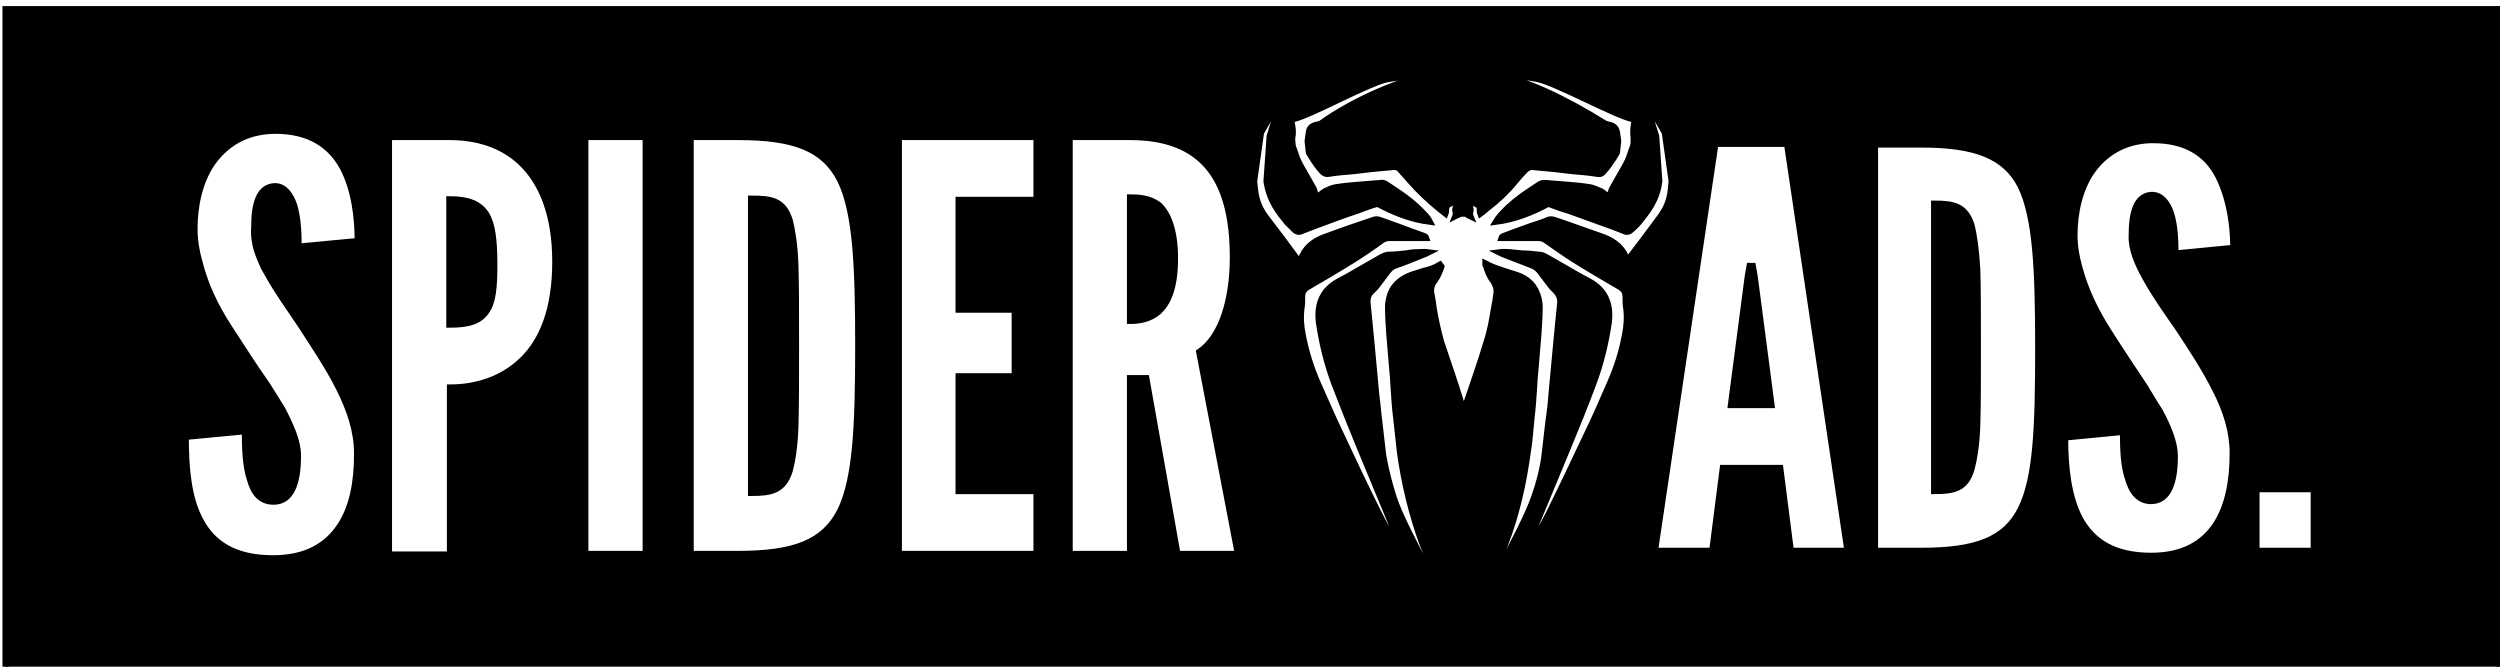 <svg width="300" height="80" xmlns="http://www.w3.org/2000/svg">
 <g>
  <title>background</title>
  <rect fill="#fff" id="canvas_background" height="82" width="302" y="-1" x="-1"/>
  <g display="none" overflow="visible" y="0" x="0" height="100%" width="100%" id="canvasGrid">
   <rect fill="url(#gridpattern)" stroke-width="0" y="1" x="1" height="480" width="640"/>
  </g>
 </g>
 <g>
  <title>Layer 1</title>
  <style transform="matrix(0.083,0,0,0.083,0,0) " type="text/css">.st0{fill:black;}</style>
  <g stroke="null" id="svg_12">
   <g stroke="null" transform="matrix(0.748,0,0,0.748,-2119.957,-1664.159) " id="svg_5">
    <path stroke="null" id="svg_6" d="m3015.461,2256.486l0,19.8c1.3,0 3.1,-0.2 4.6,-1.5c1.4,-1.3 2.6,-3.7 2.6,-8.5c0,-4.7 -1.2,-7.3 -2.6,-8.6c-1.5,-1.1 -3.2,-1.2 -4.6,-1.2z" class="st0"/>
    <path stroke="null" id="svg_7" d="m2906.261,2256.786l0,20.1c3,0 4.8,-0.5 5.9,-2.1c1.1,-1.5 1.3,-3.9 1.3,-7.6c0,-3.7 -0.3,-6.4 -1.3,-8c-1.1,-1.7 -2.9,-2.4 -5.9,-2.4z" class="st0"/>
    <path stroke="null" id="svg_8" d="m2960.861,2260.186c-1,-3.2 -2.9,-3.5 -6.2,-3.5l0,47.2c3.3,0 5.2,-0.4 6.2,-3.6c0.4,-1.5 0.8,-3.9 0.9,-7.1c0.1,-3.2 0.1,-7.5 0.1,-12.9c0,-5.5 0,-9.7 -0.1,-12.9c-0.1,-3.2 -0.5,-5.6 -0.9,-7.2z" class="st0"/>
    <polygon stroke="null" id="svg_9" points="3115.361,2267.486 3114.861,2267.486 3114.561,2269.186 3111.861,2289.786 3118.361,2289.786 3115.661,2269.186 " class="st0"/>
    <path stroke="null" id="svg_10" d="m2835.061,2226.286l0,108.7l400.1,0l0,-108.7l-400.1,0zm42.1,42.6c1.4,2.5 3.3,5.2 5.2,8c2.2,3.4 4.5,6.8 6.2,10.2c1.7,3.4 2.9,6.8 2.9,10.5c0,4.5 -0.7,8.6 -2.8,11.7c-2.1,3.1 -5.4,5.1 -10.7,5.1c-6.2,0 -9.7,-2.4 -11.6,-6c-2,-3.6 -2.4,-8.5 -2.4,-13.5l9.5,-0.9c0,2.8 0.1,5.6 0.8,7.7c0.6,2.2 1.7,3.6 3.8,3.6c2.9,0 3.9,-3.1 3.9,-7.4c0,-2.2 -1.1,-4.7 -2.5,-7.4c-0.8,-1.3 -1.6,-2.6 -2.5,-4c-1.9,-2.7 -3.9,-5.8 -6.1,-9.2c-2.2,-3.4 -3.8,-6.8 -4.7,-10.4c-0.5,-1.7 -0.8,-3.6 -0.8,-5.4c0,-3.6 0.8,-7.6 2.9,-10.6c2.1,-2.9 5.2,-5 9.8,-5.1c5.8,-0.1 9.2,2.4 11.1,5.9c1.9,3.6 2.4,8.1 2.4,11.8l-9.5,0.9c0,-2.2 -0.1,-4.6 -0.7,-6.6c-0.6,-1.8 -1.6,-3.1 -3.1,-3.1c-2.5,0.1 -3.3,2.7 -3.3,6.6c-0.2,2.7 0.8,5.1 2.2,7.6zm40.8,13.7c-3.2,3.1 -7.4,4.4 -11.6,4.4l0,26.8l-9.8,0l0,-67l9.7,0c4.2,0 8.4,1.1 11.6,4.2c3.2,3.1 5.4,8.2 5.4,15.8c0,7.7 -2.1,12.7 -5.3,15.8zm19.8,31.1l-9.7,0l0,-66.9l9.7,0l0,66.9zm31.2,-6.9c-2.6,5.1 -7.4,6.9 -16.4,6.9l-7.6,0l0,-66.9l7.6,0c9,0 13.8,1.8 16.4,6.9c2.5,5.1 2.9,13.5 2.9,26.6c0,13.1 -0.4,21.4 -2.9,26.5zm31.5,-49.9l-12.5,0l0,17.6l9,0l0,10.7l-9,0l0,18.4l12.5,0l0,10.1l-22.1,0l0,-66.9l22.1,0l0,10.1zm22.6,56.8l-5,-28.2l-2.6,0l0,28.2l-9.7,0l0,-66.9l9.7,0c11.6,0 16.5,6.6 16.5,19.3c0,6.6 -1.7,12.7 -5.4,15.2l6.2,32.4l-9.7,0zm72.3,-46.9c-0.1,-0.1 -0.1,-0.2 -0.2,-0.3c-0.6,-1.8 -1.9,-2.9 -3.7,-3.6c-2.6,-0.9 -5.3,-1.9 -8,-2.8c-0.3,-0.1 -0.6,-0.1 -0.9,0c-0.9,0.4 -1.9,0.7 -2.8,1c-1.4,0.5 -2.8,1 -4.1,1.5c-0.2,0.1 -0.5,0.1 -0.6,0.4c0.2,0 0.4,0 0.6,0c1.8,0 3.6,0 5.3,0c0.4,0 0.8,0.1 1.1,0.3c1.6,1.1 3.1,2.2 4.7,3.2c2.4,1.5 4.8,2.9 7.2,4.3c0.7,0.4 1,0.9 1,1.6c0,0.6 0,1.2 0.1,1.8c0.2,1.5 0.1,2.9 -0.2,4.4c-0.5,2.7 -1.3,5.2 -2.4,7.7c-1.2,2.8 -2.4,5.5 -3.7,8.2c-2,4.2 -4,8.5 -6.1,12.7c-1,2 -2.2,4 -3.3,6c0,0 -0.1,0 -0.1,0.1c0.4,-1.5 0.7,-2.9 1.3,-4.3c1.7,-4.1 3.4,-8.2 5.1,-12.3c1.4,-3.4 2.8,-6.8 4.1,-10.3c1.2,-3.2 2,-6.5 2.5,-9.9c0.1,-0.9 0.1,-1.8 -0.1,-2.7c-0.4,-1.7 -1.4,-2.9 -3,-3.8c-0.5,-0.3 -1,-0.5 -1.5,-0.8c-1.8,-1 -3.6,-2.1 -5.4,-3.1c-0.4,-0.2 -0.7,-0.4 -1.2,-0.4c-0.9,-0.1 -1.8,-0.2 -2.7,-0.2c-0.6,-0.1 -1.3,-0.1 -1.9,-0.2c-0.5,0 -1.1,-0.1 -1.8,0c0.4,0.2 0.6,0.3 0.9,0.4c1.5,0.6 2.9,1.1 4.4,1.7c0.5,0.2 0.9,0.5 1.3,1c0.3,0.4 0.6,0.8 0.9,1.2c0.5,0.6 0.9,1.3 1.5,1.8c0.7,0.7 0.9,1.4 0.8,2.2c-0.1,1 -0.2,2 -0.3,3c-0.1,1 -0.2,2.1 -0.3,3.1c-0.1,1.4 -0.3,2.9 -0.4,4.3c-0.1,1.4 -0.3,2.9 -0.4,4.3c-0.1,1.5 -0.3,3 -0.5,4.4c-0.2,1.7 -0.4,3.4 -0.6,5.2c-0.3,2.3 -0.9,4.6 -1.7,6.8c-1.8,5.2 -9.8,19.1 -10.4,19.9c-0.3,-0.2 4.5,-9.2 5.7,-12.3c1.9,-4.9 3,-9.9 3.7,-15c0.3,-1.8 0.4,-3.6 0.6,-5.5c0.2,-1.6 0.3,-3.2 0.4,-4.7c0,-0.5 0.1,-1.1 0.1,-1.6c0.1,-1.2 0.2,-2.4 0.3,-3.5c0.1,-1.2 0.2,-2.4 0.3,-3.6c0.1,-1.5 0.2,-2.9 0.2,-4.4c0,-0.5 -0.1,-0.9 -0.2,-1.4c-0.5,-1.9 -1.7,-3.1 -3.6,-3.7c-0.6,-0.2 -1.3,-0.4 -1.9,-0.6c-0.9,-0.3 -1.8,-0.6 -2.6,-1c-0.1,-0.1 -0.2,-0.1 -0.4,-0.2c0,0.2 0,0.3 0.1,0.3c0.2,0.8 0.6,1.8 1.1,2.4c0.4,0.6 0.7,1.3 0.6,2c-0.1,0.9 -0.2,1.5 -0.4,2.5c-0.3,1.8 -0.6,3.6 -1.2,5.4c-1,3.4 -2.1,6.4 -3.2,9.7l0,1.1c-0.1,0.2 -0.2,0.4 -0.3,0.6c0,0 0,0 0,0c0,0 0,0 0,0c0,0 0,0 0,0c0,0 0,0 -0.1,0c0,0 0,0 0,-0.1l-0.1,0c0,0 0,0 0,0.1c0,0 0,0 -0.1,0c0,0 0,0 0,0c0,0 0,0 0,0c0,0 0,0 0,0c-0.1,-0.2 -0.2,-0.4 -0.3,-0.6l0,-1.1c-1,-3.3 -2.1,-6.4 -3.2,-9.7c-0.5,-1.8 -0.9,-3.6 -1.2,-5.4c-0.1,-0.9 -0.2,-1.5 -0.4,-2.5c-0.1,-0.7 0.1,-1.4 0.6,-2c0.5,-0.7 0.9,-1.7 1.1,-2.4c0,-0.1 0,-0.2 0.1,-0.3c-0.2,0.1 -0.3,0.1 -0.4,0.2c-0.8,0.5 -1.7,0.8 -2.6,1c-0.6,0.2 -1.3,0.4 -1.9,0.6c-1.9,0.7 -3.2,1.9 -3.6,3.7c-0.1,0.4 -0.2,0.9 -0.2,1.4c0,1.5 0.1,2.9 0.2,4.4c0.1,1.2 0.2,2.4 0.3,3.6c0.1,1.2 0.2,2.4 0.3,3.5c0,0.5 0.1,1.1 0.1,1.6c0.1,1.6 0.2,3.2 0.4,4.7c0.2,1.8 0.4,3.6 0.6,5.5c0.7,5.1 1.9,10.1 3.7,15c1.2,3.1 6,12.1 5.7,12.3c-0.7,-0.8 -8.7,-14.7 -10.4,-19.9c-0.7,-2.2 -1.3,-4.5 -1.7,-6.8c-0.2,-1.7 -0.4,-3.4 -0.6,-5.2c-0.2,-1.5 -0.3,-3 -0.5,-4.4c-0.1,-1.4 -0.3,-2.9 -0.4,-4.3c-0.1,-1.4 -0.3,-2.9 -0.4,-4.3c-0.1,-1 -0.2,-2.1 -0.3,-3.1c-0.1,-1 -0.2,-2 -0.3,-3c-0.1,-0.9 0.1,-1.6 0.8,-2.2c0.6,-0.5 1,-1.2 1.5,-1.8c0.3,-0.4 0.6,-0.8 0.9,-1.2c0.3,-0.4 0.7,-0.8 1.3,-1c1.5,-0.5 2.9,-1.1 4.4,-1.7c0.3,-0.1 0.5,-0.2 0.9,-0.4c-0.7,-0.1 -1.2,0 -1.8,0c-0.7,0 -1.3,0.1 -1.9,0.2c-0.9,0.1 -1.8,0.2 -2.7,0.2c-0.4,0 -0.8,0.2 -1.2,0.4c-1.8,1 -3.6,2.1 -5.4,3.1c-0.5,0.3 -1,0.5 -1.5,0.8c-1.6,0.9 -2.6,2.1 -3,3.8c-0.2,0.9 -0.2,1.8 -0.1,2.7c0.5,3.4 1.3,6.7 2.5,9.9c1.3,3.4 2.7,6.9 4.1,10.3c1.7,4.1 3.4,8.2 5.1,12.3c0.6,1.4 0.9,2.8 1.3,4.3c-0.1,0 -0.1,0 -0.1,-0.1c-1.1,-2 -2.3,-4 -3.3,-6c-2.1,-4.2 -4.1,-8.4 -6.1,-12.7c-1.3,-2.7 -2.5,-5.5 -3.7,-8.2c-1.1,-2.5 -1.9,-5.1 -2.4,-7.7c-0.3,-1.5 -0.4,-2.9 -0.2,-4.4c0.1,-0.6 0.1,-1.2 0.1,-1.8c0,-0.7 0.3,-1.2 1,-1.6c2.4,-1.4 4.8,-2.8 7.2,-4.3c1.6,-1 3.2,-2.1 4.7,-3.2c0.4,-0.2 0.7,-0.3 1.1,-0.3c1.8,0 3.6,0 5.3,0c0.2,0 0.4,0 0.6,0c-0.1,-0.3 -0.4,-0.3 -0.6,-0.4c-1.4,-0.5 -2.8,-1 -4.1,-1.5c-0.9,-0.3 -1.9,-0.7 -2.8,-1c-0.3,-0.1 -0.6,-0.1 -0.9,0c-2.7,0.9 -5.3,1.8 -8,2.8c-1.8,0.7 -3.1,1.8 -3.7,3.6c0,0.1 -0.1,0.2 -0.2,0.3c-0.1,-0.1 -0.2,-0.2 -0.3,-0.3c-1.7,-2.3 -3.4,-4.6 -5.1,-6.8c-1.8,-2.4 -1.7,-4.2 -1.9,-5.8l1.1,-7.8l3.4,-5.9l-2,6.5l-0.5,7.2c0.5,3.3 2.1,5.1 3.3,6.6c0.4,0.4 0.8,0.8 1.2,1.2c0.3,0.3 0.7,0.4 1.1,0.2c0.6,-0.2 1.2,-0.5 1.8,-0.7c2.4,-0.9 4.8,-1.8 7.2,-2.6c1.1,-0.4 2.1,-0.8 3.2,-1.1c2.6,1.4 5.3,2.5 8.4,2.9c-0.3,-0.6 -0.7,-1 -1.1,-1.4c-1.2,-1.3 -2.6,-2.4 -4.1,-3.4c-0.6,-0.4 -1.2,-0.8 -1.8,-1.2c-0.3,-0.2 -0.6,-0.3 -1,-0.2c-1.3,0.1 -2.6,0.2 -3.8,0.3c-1.1,0.1 -2.3,0.2 -3.4,0.4c-0.6,0.1 -1.1,0.4 -1.6,0.6c-0.4,0.2 -0.9,0.8 -1.4,0.9c-0.2,-0.3 -0.3,-0.9 -0.4,-1.2c-0.7,-1.2 -1.4,-2.5 -2.1,-3.7c-0.4,-0.7 -0.7,-1.4 -0.9,-2.1l-0.4,-1.1c0,-0.3 -0.1,-0.7 -0.1,-1c0,-0.1 0,-0.2 0,-0.3c0.2,-1 0.1,-1.9 -0.2,-2.9c0.2,-0.1 0.3,-0.1 0.5,-0.2c2.9,-0.7 12.2,-5.9 15.1,-6.4c1.8,-0.3 7.9,-1.2 9.4,-1c-0.9,0.1 -1.7,0.3 -2.4,0.4c-4.6,0.5 -12.7,4.1 -17.7,7.7c-0.3,0.2 -0.7,0.2 -1,0.3c-0.6,0.2 -0.9,0.5 -1,1.1c-0.1,0.5 -0.2,1.5 -0.2,1.5l0.2,1.8c0,0 1,1.8 2.1,3c0.3,0.3 0.6,0.5 1.1,0.4c1.2,-0.2 2.4,-0.3 3.6,-0.4c1.2,-0.1 2.4,-0.3 3.6,-0.4c1.1,-0.1 2.1,-0.2 3.2,-0.3c0.5,0 0.8,0.1 1.1,0.5c0.5,0.6 1.1,1.2 1.6,1.8c1.4,1.6 2.9,3 4.6,4.4c0.3,0.2 0.6,0.5 1,0.8c0.2,-0.5 -0.1,-1 0.4,-1.4c0.4,-0.3 1,-0.5 1.6,-0.5c-0.1,0.4 -0.3,0.8 -0.4,1.1c-0.1,0.4 0.2,0.7 0,1.2c0.2,-0.1 0.3,-0.2 0.4,-0.2c0.1,-0.1 0.3,-0.1 0.4,-0.2l0.8,0c0.1,0 0.3,0.1 0.4,0.2c0.1,0.1 0.2,0.1 0.4,0.2c-0.2,-0.5 0.1,-0.8 0,-1.2c-0.1,-0.4 -0.2,-0.7 -0.4,-1.1c0.6,0.1 1.2,0.2 1.6,0.5c0.5,0.3 0.2,0.9 0.4,1.4c0.4,-0.3 0.7,-0.5 1,-0.8c1.7,-1.3 3.2,-2.7 4.6,-4.4c0.5,-0.6 1,-1.2 1.6,-1.8c0.3,-0.3 0.7,-0.5 1.1,-0.5c1.1,0.1 2.1,0.2 3.2,0.3c1.2,0.1 2.4,0.3 3.6,0.4c1.2,0.1 2.4,0.2 3.6,0.4c0.5,0.1 0.8,0 1.1,-0.4c1.1,-1.2 2.1,-3 2.1,-3l0.2,-1.8c0,0 -0.1,-1 -0.2,-1.5c-0.1,-0.5 -0.4,-0.9 -1,-1.1c-0.3,-0.1 -0.7,-0.1 -1,-0.3c-5.9,-3.7 -13.2,-7.3 -17.7,-7.7c-0.8,-0.1 -1.5,-0.2 -2.4,-0.4c1.5,-0.2 7.5,0.6 9.4,1c2.9,0.6 12.2,5.7 15.1,6.4c0.1,0 0.3,0.1 0.5,0.2c-0.3,1 -0.3,1.9 -0.2,2.9c0,0.1 0,0.2 0,0.3c0,0.3 0,0.7 -0.1,1l-0.4,1.1c-0.2,0.7 -0.5,1.4 -0.9,2.1c-0.7,1.2 -1.4,2.5 -2.1,3.7c-0.1,0.3 -0.3,0.9 -0.4,1.2c-0.5,-0.1 -0.9,-0.7 -1.4,-0.9c-0.5,-0.2 -1.1,-0.5 -1.6,-0.6c-1.1,-0.2 -2.3,-0.3 -3.4,-0.4c-1.3,-0.1 -2.6,-0.2 -3.8,-0.3c-0.4,0 -0.7,0 -1,0.2c-0.6,0.4 -1.2,0.8 -1.8,1.2c-1.5,1 -2.9,2.1 -4.1,3.4c-0.4,0.4 -0.8,0.9 -1.1,1.4c3.1,-0.4 5.8,-1.5 8.4,-2.9c1.1,0.4 2.1,0.8 3.2,1.1c2.4,0.9 4.8,1.7 7.2,2.6c0.6,0.2 1.2,0.5 1.8,0.7c0.4,0.2 0.8,0.1 1.1,-0.2c0.4,-0.4 0.9,-0.8 1.2,-1.2c1.2,-1.5 2.9,-3.4 3.3,-6.6l-0.5,-7.2l-2,-6.5l3.4,5.9l1.1,7.8c-0.2,1.7 -0.1,3.4 -1.9,5.8c-1.7,2.3 -3.4,4.6 -5.1,6.8c0.2,0.1 0.1,0.2 0,0.3zm26.1,46.4l-1.7,-13.3l-9.2,0l-1.7,13.3l-9.2,0l9.7,-65.3l11.5,0l9.7,65.3l-9.1,0zm36.9,-6.7c-2.5,5 -7.3,6.7 -16,6.7l-7.4,0l0,-65.2l7.4,0c8.7,0 13.5,1.8 16,6.7c2.4,5 2.8,13.1 2.8,25.9c0,12.8 -0.3,20.9 -2.8,25.9zm20.1,-36.9c1.4,2.5 3.2,5.1 5.1,7.8c2.2,3.3 4.4,6.7 6,9.9c1.7,3.3 2.8,6.7 2.8,10.2c0,4.4 -0.7,8.4 -2.7,11.5c-2,3 -5.2,5 -10.4,5c-6,0 -9.4,-2.3 -11.4,-5.9c-1.9,-3.6 -2.4,-8.3 -2.4,-13.1l9.3,-0.9c0,2.8 0.1,5.5 0.8,7.5c0.6,2.1 1.7,3.6 3.7,3.6c2.8,0 3.8,-3 3.8,-7.2c0,-2.1 -1,-4.6 -2.4,-7.2c-0.8,-1.2 -1.6,-2.6 -2.4,-3.9c-1.8,-2.7 -3.8,-5.7 -5.9,-9c-2.1,-3.3 -3.7,-6.7 -4.6,-10.1c-0.5,-1.7 -0.8,-3.5 -0.8,-5.2c0,-3.6 0.8,-7.4 2.8,-10.3c2,-2.8 5.1,-4.9 9.5,-5c5.7,-0.1 9,2.3 10.8,5.8c1.8,3.6 2.4,7.9 2.4,11.5l-9.3,0.9c0,-2.1 -0.1,-4.5 -0.7,-6.4c-0.6,-1.8 -1.6,-3 -3.1,-3c-2.4,0.1 -3.2,2.7 -3.2,6.5c-0.1,2.2 0.9,4.5 2.3,7zm26.9,43.6l-9.2,0l0,-9.9l9.2,0l0,9.9z" class="st0"/>
    <path stroke="null" id="svg_11" d="m3150.461,2260.986c-1,-3.1 -2.8,-3.5 -6,-3.5l0,46.1c3.2,0 5.1,-0.4 6,-3.6c0.4,-1.5 0.8,-3.8 0.9,-6.9c0.1,-3.1 0.1,-7.3 0.1,-12.6c0,-5.3 0,-9.5 -0.1,-12.6c-0.2,-3 -0.5,-5.3 -0.9,-6.9z" class="st0"/>
   </g>
  </g>
 </g>
</svg>